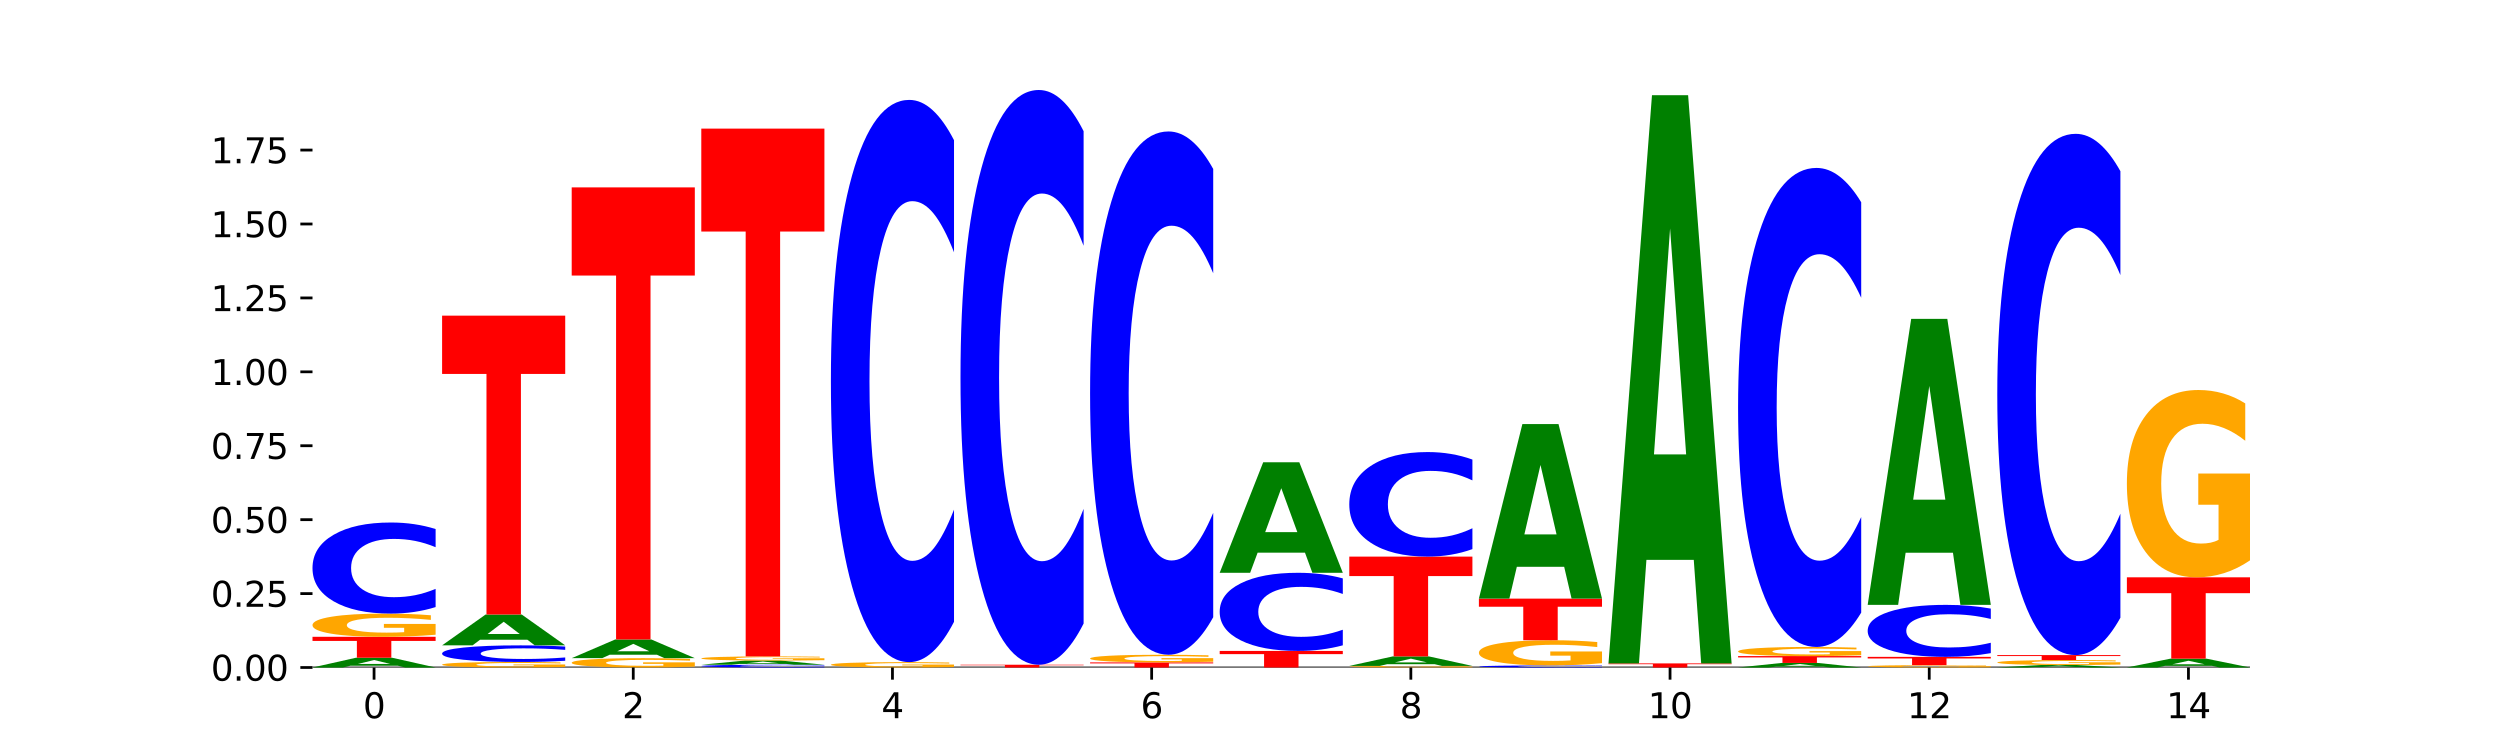 <?xml version="1.0" encoding="utf-8" standalone="no"?>
<!DOCTYPE svg PUBLIC "-//W3C//DTD SVG 1.1//EN"
  "http://www.w3.org/Graphics/SVG/1.1/DTD/svg11.dtd">
<svg xmlns:xlink="http://www.w3.org/1999/xlink" width="720pt" height="216pt" viewBox="0 0 720 216" xmlns="http://www.w3.org/2000/svg" version="1.1">
 <defs>
  <style type="text/css">*{stroke-linejoin: round; stroke-linecap: butt}</style>
 </defs>
 <g id="figure_1">
  <g id="patch_1">
   <path d="M 0 216 
L 720 216 
L 720 0 
L 0 0 
z
" style="fill: #ffffff"/>
  </g>
  <g id="axes_1">
   <g id="patch_2">
    <path d="M 90 192.24 
L 648 192.24 
L 648 25.92 
L 90 25.92 
z
" style="fill: #ffffff"/>
   </g>
   <g id="line2d_1">
    <path d="M 90 192.24 
L 648 192.24 
" clip-path="url(#pf41a03371e)" style="fill: none; stroke: #000000; stroke-width: 0.5; stroke-linecap: square"/>
   </g>
   <g id="patch_3">
    <path d="M 114.562 191.728 
L 100.925 191.728 
L 98.772 192.24 
L 90 192.24 
L 102.527 189.429 
L 112.931 189.429 
L 125.458 192.24 
L 116.693 192.24 
L 114.562 191.728 
z
M 103.1 191.206 
L 112.365 191.206 
L 107.74 190.088 
L 103.1 191.206 
z
" clip-path="url(#pf41a03371e)" style="fill: #008000"/>
   </g>
   <g id="patch_4">
    <path d="M 90 183.407 
L 125.458 183.407 
L 125.458 184.581 
L 112.701 184.581 
L 112.701 189.429 
L 102.781 189.429 
L 102.781 184.581 
L 90 184.581 
L 90 183.407 
z
" clip-path="url(#pf41a03371e)" style="fill: #ff0000"/>
   </g>
   <g id="patch_5">
    <path d="M 125.458 182.801 
Q 121.882 183.104 118.036 183.256 
Q 114.19 183.407 110.089 183.407 
Q 100.823 183.407 95.412 182.506 
Q 90 181.604 90 180.063 
Q 90 178.504 95.507 177.609 
Q 101.022 176.715 110.614 176.715 
Q 114.309 176.715 117.694 176.837 
Q 121.088 176.957 124.091 177.195 
L 124.091 178.529 
Q 120.992 178.223 117.925 178.072 
Q 114.857 177.92 111.774 177.92 
Q 106.068 177.92 102.977 178.476 
Q 99.886 179.03 99.886 180.063 
Q 99.886 181.086 102.866 181.644 
Q 105.846 182.201 111.329 182.201 
Q 112.823 182.201 114.102 182.17 
Q 115.382 182.136 116.399 182.067 
L 116.399 180.815 
L 110.558 180.815 
L 110.558 179.699 
L 125.458 179.699 
L 125.458 182.801 
z
" clip-path="url(#pf41a03371e)" style="fill: #ffa600"/>
   </g>
   <g id="patch_6">
    <path d="M 125.458 174.835 
Q 122.492 175.767 119.285 176.238 
Q 116.078 176.715 112.585 176.715 
Q 102.168 176.715 96.084 173.182 
Q 90 169.649 90 163.607 
Q 90 157.544 96.084 154.016 
Q 102.168 150.483 112.585 150.483 
Q 116.078 150.483 119.285 150.96 
Q 122.492 151.432 125.458 152.364 
L 125.458 157.593 
Q 122.465 156.357 119.562 155.783 
Q 116.658 155.208 113.451 155.208 
Q 107.698 155.208 104.401 157.446 
Q 101.114 159.679 101.114 163.607 
Q 101.114 167.52 104.401 169.757 
Q 107.698 171.99 113.451 171.99 
Q 116.658 171.99 119.562 171.416 
Q 122.465 170.836 125.458 169.6 
L 125.458 174.835 
z
" clip-path="url(#pf41a03371e)" style="fill: #0000ff"/>
   </g>
   <g id="patch_7">
    <path d="M 162.783 192.096 
Q 159.207 192.168 155.36 192.204 
Q 151.514 192.24 147.414 192.24 
Q 138.148 192.24 132.736 192.025 
Q 127.324 191.811 127.324 191.444 
Q 127.324 191.072 132.831 190.859 
Q 138.346 190.646 147.938 190.646 
Q 151.633 190.646 155.019 190.675 
Q 158.412 190.704 161.416 190.76 
L 161.416 191.078 
Q 158.317 191.005 155.249 190.969 
Q 152.182 190.933 149.098 190.933 
Q 143.393 190.933 140.301 191.066 
Q 137.21 191.198 137.21 191.444 
Q 137.21 191.687 140.19 191.82 
Q 143.17 191.953 148.653 191.953 
Q 150.147 191.953 151.427 191.945 
Q 152.706 191.937 153.723 191.921 
L 153.723 191.623 
L 147.883 191.623 
L 147.883 191.357 
L 162.783 191.357 
L 162.783 192.096 
z
" clip-path="url(#pf41a03371e)" style="fill: #ffa600"/>
   </g>
   <g id="patch_8">
    <path d="M 162.783 190.303 
Q 159.817 190.473 156.609 190.559 
Q 153.402 190.646 149.909 190.646 
Q 139.492 190.646 133.408 190.002 
Q 127.324 189.358 127.324 188.257 
Q 127.324 187.151 133.408 186.508 
Q 139.492 185.864 149.909 185.864 
Q 153.402 185.864 156.609 185.951 
Q 159.817 186.037 162.783 186.207 
L 162.783 187.16 
Q 159.79 186.935 156.886 186.83 
Q 153.983 186.725 150.776 186.725 
Q 145.022 186.725 141.726 187.133 
Q 138.438 187.54 138.438 188.257 
Q 138.438 188.97 141.726 189.378 
Q 145.022 189.785 150.776 189.785 
Q 153.983 189.785 156.886 189.68 
Q 159.79 189.574 162.783 189.349 
L 162.783 190.303 
z
" clip-path="url(#pf41a03371e)" style="fill: #0000ff"/>
   </g>
   <g id="patch_9">
    <path d="M 151.886 184.246 
L 138.25 184.246 
L 136.097 185.864 
L 127.324 185.864 
L 139.852 176.983 
L 150.255 176.983 
L 162.783 185.864 
L 154.018 185.864 
L 151.886 184.246 
z
M 140.425 182.598 
L 149.69 182.598 
L 145.064 179.065 
L 140.425 182.598 
z
" clip-path="url(#pf41a03371e)" style="fill: #008000"/>
   </g>
   <g id="patch_10">
    <path d="M 127.324 90.907 
L 162.783 90.907 
L 162.783 107.694 
L 150.026 107.694 
L 150.026 176.983 
L 140.106 176.983 
L 140.106 107.694 
L 127.324 107.694 
L 127.324 90.907 
z
" clip-path="url(#pf41a03371e)" style="fill: #ff0000"/>
   </g>
   <g id="patch_11">
    <path d="M 200.107 191.996 
Q 196.531 192.118 192.685 192.179 
Q 188.839 192.24 184.738 192.24 
Q 175.472 192.24 170.061 191.878 
Q 164.649 191.515 164.649 190.895 
Q 164.649 190.268 170.156 189.908 
Q 175.671 189.549 185.263 189.549 
Q 188.958 189.549 192.343 189.597 
Q 195.736 189.646 198.74 189.741 
L 198.74 190.278 
Q 195.641 190.155 192.574 190.094 
Q 189.506 190.033 186.423 190.033 
Q 180.717 190.033 177.626 190.257 
Q 174.535 190.48 174.535 190.895 
Q 174.535 191.307 177.515 191.531 
Q 180.495 191.755 185.978 191.755 
Q 187.472 191.755 188.751 191.742 
Q 190.031 191.729 191.048 191.701 
L 191.048 191.198 
L 185.207 191.198 
L 185.207 190.749 
L 200.107 190.749 
L 200.107 191.996 
z
" clip-path="url(#pf41a03371e)" style="fill: #ffa600"/>
   </g>
   <g id="patch_12">
    <path d="M 189.211 188.568 
L 175.574 188.568 
L 173.421 189.549 
L 164.649 189.549 
L 177.176 184.166 
L 187.58 184.166 
L 200.107 189.549 
L 191.342 189.549 
L 189.211 188.568 
z
M 177.749 187.569 
L 187.014 187.569 
L 182.389 185.428 
L 177.749 187.569 
z
" clip-path="url(#pf41a03371e)" style="fill: #008000"/>
   </g>
   <g id="patch_13">
    <path d="M 164.649 53.967 
L 200.107 53.967 
L 200.107 79.359 
L 187.35 79.359 
L 187.35 184.166 
L 177.43 184.166 
L 177.43 79.359 
L 164.649 79.359 
L 164.649 53.967 
z
" clip-path="url(#pf41a03371e)" style="fill: #ff0000"/>
   </g>
   <g id="patch_14">
    <path d="M 237.431 192.183 
Q 234.465 192.211 231.258 192.225 
Q 228.051 192.24 224.558 192.24 
Q 214.141 192.24 208.057 192.132 
Q 201.973 192.024 201.973 191.84 
Q 201.973 191.655 208.057 191.548 
Q 214.141 191.44 224.558 191.44 
Q 228.051 191.44 231.258 191.454 
Q 234.465 191.469 237.431 191.497 
L 237.431 191.657 
Q 234.439 191.619 231.535 191.602 
Q 228.632 191.584 225.424 191.584 
Q 219.671 191.584 216.375 191.652 
Q 213.087 191.72 213.087 191.84 
Q 213.087 191.96 216.375 192.028 
Q 219.671 192.096 225.424 192.096 
Q 228.632 192.096 231.535 192.078 
Q 234.439 192.061 237.431 192.023 
L 237.431 192.183 
z
" clip-path="url(#pf41a03371e)" style="fill: #0000ff"/>
   </g>
   <g id="patch_15">
    <path d="M 226.535 191.221 
L 212.899 191.221 
L 210.745 191.44 
L 201.973 191.44 
L 214.501 190.24 
L 224.904 190.24 
L 237.431 191.44 
L 228.667 191.44 
L 226.535 191.221 
z
M 215.073 190.999 
L 224.339 190.999 
L 219.713 190.521 
L 215.073 190.999 
z
" clip-path="url(#pf41a03371e)" style="fill: #008000"/>
   </g>
   <g id="patch_16">
    <path d="M 237.431 190.131 
Q 233.855 190.186 230.009 190.213 
Q 226.163 190.24 222.063 190.24 
Q 212.797 190.24 207.385 190.078 
Q 201.973 189.917 201.973 189.64 
Q 201.973 189.361 207.48 189.2 
Q 212.995 189.04 222.587 189.04 
Q 226.282 189.04 229.668 189.062 
Q 233.061 189.083 236.065 189.126 
L 236.065 189.365 
Q 232.965 189.31 229.898 189.283 
Q 226.831 189.256 223.747 189.256 
Q 218.041 189.256 214.95 189.356 
Q 211.859 189.455 211.859 189.64 
Q 211.859 189.824 214.839 189.924 
Q 217.819 190.024 223.302 190.024 
Q 224.796 190.024 226.076 190.018 
Q 227.355 190.012 228.372 190 
L 228.372 189.775 
L 222.531 189.775 
L 222.531 189.575 
L 237.431 189.575 
L 237.431 190.131 
z
" clip-path="url(#pf41a03371e)" style="fill: #ffa600"/>
   </g>
   <g id="patch_17">
    <path d="M 201.973 37.041 
L 237.431 37.041 
L 237.431 66.685 
L 224.675 66.685 
L 224.675 189.04 
L 214.755 189.04 
L 214.755 66.685 
L 201.973 66.685 
L 201.973 37.041 
z
" clip-path="url(#pf41a03371e)" style="fill: #ff0000"/>
   </g>
   <g id="patch_18">
    <path d="M 274.756 192.1 
Q 271.18 192.17 267.334 192.205 
Q 263.487 192.24 259.387 192.24 
Q 250.121 192.24 244.709 192.031 
Q 239.298 191.823 239.298 191.466 
Q 239.298 191.105 244.805 190.898 
Q 250.32 190.69 259.911 190.69 
Q 263.607 190.69 266.992 190.719 
Q 270.385 190.746 273.389 190.802 
L 273.389 191.11 
Q 270.29 191.04 267.222 191.005 
Q 264.155 190.97 261.072 190.97 
Q 255.366 190.97 252.275 191.098 
Q 249.183 191.227 249.183 191.466 
Q 249.183 191.703 252.163 191.832 
Q 255.143 191.961 260.627 191.961 
Q 262.121 191.961 263.4 191.954 
Q 264.679 191.946 265.697 191.93 
L 265.697 191.64 
L 259.856 191.64 
L 259.856 191.382 
L 274.756 191.382 
L 274.756 192.1 
z
" clip-path="url(#pf41a03371e)" style="fill: #ffa600"/>
   </g>
   <g id="patch_19">
    <path d="M 274.756 179.084 
Q 271.79 184.837 268.583 187.747 
Q 265.375 190.69 261.882 190.69 
Q 251.465 190.69 245.382 168.883 
Q 239.298 147.075 239.298 109.781 
Q 239.298 72.354 245.382 50.58 
Q 251.465 28.772 261.882 28.772 
Q 265.375 28.772 268.583 31.715 
Q 271.79 34.625 274.756 40.378 
L 274.756 72.655 
Q 271.763 65.029 268.86 61.483 
Q 265.956 57.938 262.749 57.938 
Q 256.995 57.938 253.699 71.752 
Q 250.411 85.532 250.411 109.781 
Q 250.411 133.93 253.699 147.744 
Q 256.995 161.524 262.749 161.524 
Q 265.956 161.524 268.86 157.979 
Q 271.763 154.4 274.756 146.774 
L 274.756 179.084 
z
" clip-path="url(#pf41a03371e)" style="fill: #0000ff"/>
   </g>
   <g id="patch_20">
    <path d="M 276.622 191.444 
L 312.08 191.444 
L 312.08 191.599 
L 299.324 191.599 
L 299.324 192.24 
L 289.404 192.24 
L 289.404 191.599 
L 276.622 191.599 
L 276.622 191.444 
z
" clip-path="url(#pf41a03371e)" style="fill: #ff0000"/>
   </g>
   <g id="patch_21">
    <path d="M 312.08 179.579 
Q 309.114 185.461 305.907 188.435 
Q 302.7 191.444 299.207 191.444 
Q 288.79 191.444 282.706 169.151 
Q 276.622 146.858 276.622 108.733 
Q 276.622 70.472 282.706 48.213 
Q 288.79 25.92 299.207 25.92 
Q 302.7 25.92 305.907 28.929 
Q 309.114 31.904 312.08 37.785 
L 312.08 70.78 
Q 309.087 62.984 306.184 59.36 
Q 303.28 55.736 300.073 55.736 
Q 294.32 55.736 291.023 69.857 
Q 287.736 83.944 287.736 108.733 
Q 287.736 133.42 291.023 147.541 
Q 294.32 161.629 300.073 161.629 
Q 303.28 161.629 306.184 158.004 
Q 309.087 154.346 312.08 146.55 
L 312.08 179.579 
z
" clip-path="url(#pf41a03371e)" style="fill: #0000ff"/>
   </g>
   <g id="patch_22">
    <path d="M 313.946 190.77 
L 349.405 190.77 
L 349.405 191.056 
L 336.648 191.056 
L 336.648 192.24 
L 326.728 192.24 
L 326.728 191.056 
L 313.946 191.056 
L 313.946 190.77 
z
" clip-path="url(#pf41a03371e)" style="fill: #ff0000"/>
   </g>
   <g id="patch_23">
    <path d="M 349.405 190.57 
Q 345.829 190.67 341.982 190.72 
Q 338.136 190.77 334.036 190.77 
Q 324.77 190.77 319.358 190.473 
Q 313.946 190.176 313.946 189.668 
Q 313.946 189.154 319.454 188.859 
Q 324.969 188.564 334.56 188.564 
Q 338.255 188.564 341.641 188.604 
Q 345.034 188.644 348.038 188.722 
L 348.038 189.162 
Q 344.939 189.061 341.871 189.012 
Q 338.804 188.961 335.72 188.961 
Q 330.015 188.961 326.923 189.145 
Q 323.832 189.327 323.832 189.668 
Q 323.832 190.005 326.812 190.189 
Q 329.792 190.372 335.275 190.372 
Q 336.769 190.372 338.049 190.362 
Q 339.328 190.351 340.345 190.328 
L 340.345 189.915 
L 334.505 189.915 
L 334.505 189.548 
L 349.405 189.548 
L 349.405 190.57 
z
" clip-path="url(#pf41a03371e)" style="fill: #ffa600"/>
   </g>
   <g id="patch_24">
    <path d="M 349.405 177.762 
Q 346.439 183.116 343.231 185.825 
Q 340.024 188.564 336.531 188.564 
Q 326.114 188.564 320.03 168.267 
Q 313.946 147.97 313.946 113.259 
Q 313.946 78.424 320.03 58.158 
Q 326.114 37.86 336.531 37.86 
Q 340.024 37.86 343.231 40.6 
Q 346.439 43.308 349.405 48.663 
L 349.405 78.704 
Q 346.412 71.606 343.508 68.306 
Q 340.605 65.006 337.398 65.006 
Q 331.644 65.006 328.348 77.863 
Q 325.06 90.689 325.06 113.259 
Q 325.06 135.735 328.348 148.592 
Q 331.644 161.418 337.398 161.418 
Q 340.605 161.418 343.508 158.118 
Q 346.412 154.787 349.405 147.69 
L 349.405 177.762 
z
" clip-path="url(#pf41a03371e)" style="fill: #0000ff"/>
   </g>
   <g id="patch_25">
    <path d="M 351.271 187.467 
L 386.729 187.467 
L 386.729 188.398 
L 373.972 188.398 
L 373.972 192.24 
L 364.052 192.24 
L 364.052 188.398 
L 351.271 188.398 
L 351.271 187.467 
z
" clip-path="url(#pf41a03371e)" style="fill: #ff0000"/>
   </g>
   <g id="patch_26">
    <path d="M 386.729 185.854 
Q 383.763 186.653 380.556 187.058 
Q 377.349 187.467 373.856 187.467 
Q 363.439 187.467 357.355 184.436 
Q 351.271 181.405 351.271 176.222 
Q 351.271 171.02 357.355 167.994 
Q 363.439 164.963 373.856 164.963 
Q 377.349 164.963 380.556 165.372 
Q 383.763 165.777 386.729 166.576 
L 386.729 171.062 
Q 383.736 170.002 380.833 169.509 
Q 377.929 169.017 374.722 169.017 
Q 368.969 169.017 365.672 170.937 
Q 362.385 172.852 362.385 176.222 
Q 362.385 179.578 365.672 181.498 
Q 368.969 183.413 374.722 183.413 
Q 377.929 183.413 380.833 182.92 
Q 383.736 182.423 386.729 181.363 
L 386.729 185.854 
z
" clip-path="url(#pf41a03371e)" style="fill: #0000ff"/>
   </g>
   <g id="patch_27">
    <path d="M 375.833 159.166 
L 362.196 159.166 
L 360.043 164.963 
L 351.271 164.963 
L 363.798 133.14 
L 374.202 133.14 
L 386.729 164.963 
L 377.964 164.963 
L 375.833 159.166 
z
M 364.371 153.26 
L 373.636 153.26 
L 369.011 140.602 
L 364.371 153.26 
z
" clip-path="url(#pf41a03371e)" style="fill: #008000"/>
   </g>
   <g id="patch_28">
    <path d="M 424.054 192.199 
Q 420.477 192.219 416.631 192.23 
Q 412.785 192.24 408.685 192.24 
Q 399.419 192.24 394.007 192.179 
Q 388.595 192.117 388.595 192.012 
Q 388.595 191.906 394.102 191.845 
Q 399.617 191.784 409.209 191.784 
Q 412.904 191.784 416.29 191.792 
Q 419.683 191.8 422.687 191.816 
L 422.687 191.907 
Q 419.587 191.887 416.52 191.876 
Q 413.453 191.866 410.369 191.866 
Q 404.664 191.866 401.572 191.904 
Q 398.481 191.942 398.481 192.012 
Q 398.481 192.082 401.461 192.12 
Q 404.441 192.158 409.924 192.158 
Q 411.418 192.158 412.698 192.156 
Q 413.977 192.153 414.994 192.149 
L 414.994 192.063 
L 409.153 192.063 
L 409.153 191.987 
L 424.054 191.987 
L 424.054 192.199 
z
" clip-path="url(#pf41a03371e)" style="fill: #ffa600"/>
   </g>
   <g id="patch_29">
    <path d="M 413.157 191.285 
L 399.521 191.285 
L 397.367 191.784 
L 388.595 191.784 
L 401.123 189.046 
L 411.526 189.046 
L 424.054 191.784 
L 415.289 191.784 
L 413.157 191.285 
z
M 401.695 190.777 
L 410.961 190.777 
L 406.335 189.688 
L 401.695 190.777 
z
" clip-path="url(#pf41a03371e)" style="fill: #008000"/>
   </g>
   <g id="patch_30">
    <path d="M 388.595 160.304 
L 424.054 160.304 
L 424.054 165.909 
L 411.297 165.909 
L 411.297 189.046 
L 401.377 189.046 
L 401.377 165.909 
L 388.595 165.909 
L 388.595 160.304 
z
" clip-path="url(#pf41a03371e)" style="fill: #ff0000"/>
   </g>
   <g id="patch_31">
    <path d="M 424.054 158.145 
Q 421.087 159.215 417.88 159.756 
Q 414.673 160.304 411.18 160.304 
Q 400.763 160.304 394.679 156.248 
Q 388.595 152.193 388.595 145.257 
Q 388.595 138.297 394.679 134.248 
Q 400.763 130.192 411.18 130.192 
Q 414.673 130.192 417.88 130.74 
Q 421.087 131.281 424.054 132.351 
L 424.054 138.353 
Q 421.061 136.935 418.157 136.275 
Q 415.254 135.616 412.047 135.616 
Q 406.293 135.616 402.997 138.185 
Q 399.709 140.748 399.709 145.257 
Q 399.709 149.748 402.997 152.317 
Q 406.293 154.88 412.047 154.88 
Q 415.254 154.88 418.157 154.22 
Q 421.061 153.555 424.054 152.137 
L 424.054 158.145 
z
" clip-path="url(#pf41a03371e)" style="fill: #0000ff"/>
   </g>
   <g id="patch_32">
    <path d="M 461.378 192.198 
Q 458.412 192.219 455.205 192.229 
Q 451.997 192.24 448.504 192.24 
Q 438.088 192.24 432.004 192.161 
Q 425.92 192.081 425.92 191.946 
Q 425.92 191.809 432.004 191.73 
Q 438.088 191.651 448.504 191.651 
Q 451.997 191.651 455.205 191.662 
Q 458.412 191.672 461.378 191.693 
L 461.378 191.81 
Q 458.385 191.783 455.482 191.77 
Q 452.578 191.757 449.371 191.757 
Q 443.618 191.757 440.321 191.807 
Q 437.033 191.857 437.033 191.946 
Q 437.033 192.033 440.321 192.084 
Q 443.618 192.134 449.371 192.134 
Q 452.578 192.134 455.482 192.121 
Q 458.385 192.108 461.378 192.08 
L 461.378 192.198 
z
" clip-path="url(#pf41a03371e)" style="fill: #0000ff"/>
   </g>
   <g id="patch_33">
    <path d="M 461.378 190.993 
Q 457.802 191.322 453.956 191.487 
Q 450.11 191.651 446.009 191.651 
Q 436.743 191.651 431.331 190.672 
Q 425.92 189.693 425.92 188.02 
Q 425.92 186.326 431.427 185.355 
Q 436.942 184.384 446.533 184.384 
Q 450.229 184.384 453.614 184.516 
Q 457.007 184.646 460.011 184.905 
L 460.011 186.353 
Q 456.912 186.021 453.844 185.858 
Q 450.777 185.693 447.694 185.693 
Q 441.988 185.693 438.897 186.296 
Q 435.805 186.898 435.805 188.02 
Q 435.805 189.13 438.785 189.737 
Q 441.765 190.342 447.249 190.342 
Q 448.743 190.342 450.022 190.307 
Q 451.302 190.271 452.319 190.196 
L 452.319 188.836 
L 446.478 188.836 
L 446.478 187.625 
L 461.378 187.625 
L 461.378 190.993 
z
" clip-path="url(#pf41a03371e)" style="fill: #ffa600"/>
   </g>
   <g id="patch_34">
    <path d="M 425.92 172.403 
L 461.378 172.403 
L 461.378 174.739 
L 448.621 174.739 
L 448.621 184.384 
L 438.701 184.384 
L 438.701 174.739 
L 425.92 174.739 
L 425.92 172.403 
z
" clip-path="url(#pf41a03371e)" style="fill: #ff0000"/>
   </g>
   <g id="patch_35">
    <path d="M 450.482 163.243 
L 436.845 163.243 
L 434.692 172.403 
L 425.92 172.403 
L 438.447 122.122 
L 448.85 122.122 
L 461.378 172.403 
L 452.613 172.403 
L 450.482 163.243 
z
M 439.02 153.911 
L 448.285 153.911 
L 443.66 133.911 
L 439.02 153.911 
z
" clip-path="url(#pf41a03371e)" style="fill: #008000"/>
   </g>
   <g id="patch_36">
    <path d="M 463.244 191.059 
L 498.702 191.059 
L 498.702 191.289 
L 485.946 191.289 
L 485.946 192.24 
L 476.026 192.24 
L 476.026 191.289 
L 463.244 191.289 
L 463.244 191.059 
z
" clip-path="url(#pf41a03371e)" style="fill: #ff0000"/>
   </g>
   <g id="patch_37">
    <path d="M 487.806 161.248 
L 474.169 161.248 
L 472.016 191.059 
L 463.244 191.059 
L 475.772 27.416 
L 486.175 27.416 
L 498.702 191.059 
L 489.937 191.059 
L 487.806 161.248 
z
M 476.344 130.876 
L 485.609 130.876 
L 480.984 65.784 
L 476.344 130.876 
z
" clip-path="url(#pf41a03371e)" style="fill: #008000"/>
   </g>
   <g id="patch_38">
    <path d="M 525.13 192.001 
L 511.494 192.001 
L 509.341 192.24 
L 500.569 192.24 
L 513.096 190.926 
L 523.499 190.926 
L 536.027 192.24 
L 527.262 192.24 
L 525.13 192.001 
z
M 513.669 191.757 
L 522.934 191.757 
L 518.309 191.234 
L 513.669 191.757 
z
" clip-path="url(#pf41a03371e)" style="fill: #008000"/>
   </g>
   <g id="patch_39">
    <path d="M 500.569 188.955 
L 536.027 188.955 
L 536.027 189.34 
L 523.27 189.34 
L 523.27 190.926 
L 513.35 190.926 
L 513.35 189.34 
L 500.569 189.34 
L 500.569 188.955 
z
" clip-path="url(#pf41a03371e)" style="fill: #ff0000"/>
   </g>
   <g id="patch_40">
    <path d="M 536.027 188.717 
Q 532.451 188.836 528.605 188.896 
Q 524.758 188.955 520.658 188.955 
Q 511.392 188.955 505.98 188.601 
Q 500.569 188.247 500.569 187.642 
Q 500.569 187.03 506.076 186.678 
Q 511.591 186.327 521.182 186.327 
Q 524.878 186.327 528.263 186.375 
Q 531.656 186.422 534.66 186.516 
L 534.66 187.039 
Q 531.561 186.919 528.493 186.86 
Q 525.426 186.801 522.343 186.801 
Q 516.637 186.801 513.546 187.019 
Q 510.454 187.237 510.454 187.642 
Q 510.454 188.044 513.434 188.263 
Q 516.414 188.482 521.898 188.482 
Q 523.391 188.482 524.671 188.469 
Q 525.95 188.456 526.968 188.429 
L 526.968 187.937 
L 521.127 187.937 
L 521.127 187.499 
L 536.027 187.499 
L 536.027 188.717 
z
" clip-path="url(#pf41a03371e)" style="fill: #ffa600"/>
   </g>
   <g id="patch_41">
    <path d="M 536.027 176.438 
Q 533.061 181.34 529.854 183.819 
Q 526.646 186.327 523.153 186.327 
Q 512.736 186.327 506.652 167.746 
Q 500.569 149.164 500.569 117.388 
Q 500.569 85.498 506.652 66.945 
Q 512.736 48.363 523.153 48.363 
Q 526.646 48.363 529.854 50.871 
Q 533.061 53.351 536.027 58.253 
L 536.027 85.754 
Q 533.034 79.256 530.13 76.235 
Q 527.227 73.215 524.02 73.215 
Q 518.266 73.215 514.97 84.985 
Q 511.682 96.726 511.682 117.388 
Q 511.682 137.964 514.97 149.734 
Q 518.266 161.476 524.02 161.476 
Q 527.227 161.476 530.13 158.455 
Q 533.034 155.406 536.027 148.908 
L 536.027 176.438 
z
" clip-path="url(#pf41a03371e)" style="fill: #0000ff"/>
   </g>
   <g id="patch_42">
    <path d="M 573.351 192.178 
Q 569.775 192.209 565.929 192.225 
Q 562.083 192.24 557.982 192.24 
Q 548.716 192.24 543.305 192.148 
Q 537.893 192.057 537.893 191.9 
Q 537.893 191.741 543.4 191.65 
Q 548.915 191.559 558.507 191.559 
Q 562.202 191.559 565.587 191.572 
Q 568.98 191.584 571.984 191.608 
L 571.984 191.744 
Q 568.885 191.713 565.818 191.697 
Q 562.75 191.682 559.667 191.682 
Q 553.961 191.682 550.87 191.738 
Q 547.779 191.795 547.779 191.9 
Q 547.779 192.004 550.759 192.061 
Q 553.739 192.117 559.222 192.117 
Q 560.716 192.117 561.995 192.114 
Q 563.275 192.111 564.292 192.104 
L 564.292 191.976 
L 558.451 191.976 
L 558.451 191.863 
L 573.351 191.863 
L 573.351 192.178 
z
" clip-path="url(#pf41a03371e)" style="fill: #ffa600"/>
   </g>
   <g id="patch_43">
    <path d="M 537.893 189.177 
L 573.351 189.177 
L 573.351 189.641 
L 560.594 189.641 
L 560.594 191.559 
L 550.674 191.559 
L 550.674 189.641 
L 537.893 189.641 
L 537.893 189.177 
z
" clip-path="url(#pf41a03371e)" style="fill: #ff0000"/>
   </g>
   <g id="patch_44">
    <path d="M 573.351 188.103 
Q 570.385 188.635 567.178 188.905 
Q 563.971 189.177 560.478 189.177 
Q 550.061 189.177 543.977 187.16 
Q 537.893 185.143 537.893 181.693 
Q 537.893 178.232 543.977 176.218 
Q 550.061 174.201 560.478 174.201 
Q 563.971 174.201 567.178 174.473 
Q 570.385 174.742 573.351 175.274 
L 573.351 178.26 
Q 570.358 177.554 567.455 177.226 
Q 564.551 176.899 561.344 176.899 
Q 555.591 176.899 552.294 178.176 
Q 549.007 179.451 549.007 181.693 
Q 549.007 183.927 552.294 185.205 
Q 555.591 186.479 561.344 186.479 
Q 564.551 186.479 567.455 186.151 
Q 570.358 185.82 573.351 185.115 
L 573.351 188.103 
z
" clip-path="url(#pf41a03371e)" style="fill: #0000ff"/>
   </g>
   <g id="patch_45">
    <path d="M 562.455 159.196 
L 548.818 159.196 
L 546.665 174.201 
L 537.893 174.201 
L 550.42 91.834 
L 560.824 91.834 
L 573.351 174.201 
L 564.586 174.201 
L 562.455 159.196 
z
M 550.993 143.909 
L 560.258 143.909 
L 555.633 111.146 
L 550.993 143.909 
z
" clip-path="url(#pf41a03371e)" style="fill: #008000"/>
   </g>
   <g id="patch_46">
    <path d="M 599.779 192.11 
L 586.143 192.11 
L 583.99 192.24 
L 575.217 192.24 
L 587.745 191.525 
L 598.148 191.525 
L 610.676 192.24 
L 601.911 192.24 
L 599.779 192.11 
z
M 588.318 191.977 
L 597.583 191.977 
L 592.957 191.693 
L 588.318 191.977 
z
" clip-path="url(#pf41a03371e)" style="fill: #008000"/>
   </g>
   <g id="patch_47">
    <path d="M 610.676 191.396 
Q 607.1 191.46 603.253 191.493 
Q 599.407 191.525 595.307 191.525 
Q 586.041 191.525 580.629 191.333 
Q 575.217 191.14 575.217 190.811 
Q 575.217 190.478 580.724 190.287 
Q 586.239 190.095 595.831 190.095 
Q 599.526 190.095 602.912 190.121 
Q 606.305 190.147 609.309 190.198 
L 609.309 190.483 
Q 606.21 190.418 603.142 190.385 
Q 600.075 190.353 596.991 190.353 
Q 591.286 190.353 588.194 190.472 
Q 585.103 190.59 585.103 190.811 
Q 585.103 191.029 588.083 191.149 
Q 591.063 191.268 596.546 191.268 
Q 598.04 191.268 599.32 191.261 
Q 600.599 191.254 601.616 191.239 
L 601.616 190.971 
L 595.776 190.971 
L 595.776 190.733 
L 610.676 190.733 
L 610.676 191.396 
z
" clip-path="url(#pf41a03371e)" style="fill: #ffa600"/>
   </g>
   <g id="patch_48">
    <path d="M 575.217 188.666 
L 610.676 188.666 
L 610.676 188.945 
L 597.919 188.945 
L 597.919 190.095 
L 587.999 190.095 
L 587.999 188.945 
L 575.217 188.945 
L 575.217 188.666 
z
" clip-path="url(#pf41a03371e)" style="fill: #ff0000"/>
   </g>
   <g id="patch_49">
    <path d="M 610.676 177.905 
Q 607.71 183.239 604.502 185.937 
Q 601.295 188.666 597.802 188.666 
Q 587.385 188.666 581.301 168.447 
Q 575.217 148.228 575.217 113.651 
Q 575.217 78.95 581.301 58.762 
Q 587.385 38.543 597.802 38.543 
Q 601.295 38.543 604.502 41.272 
Q 607.71 43.97 610.676 49.303 
L 610.676 79.229 
Q 607.683 72.158 604.779 68.871 
Q 601.876 65.584 598.669 65.584 
Q 592.915 65.584 589.619 78.392 
Q 586.331 91.168 586.331 113.651 
Q 586.331 136.041 589.619 148.848 
Q 592.915 161.624 598.669 161.624 
Q 601.876 161.624 604.779 158.337 
Q 607.683 155.019 610.676 147.949 
L 610.676 177.905 
z
" clip-path="url(#pf41a03371e)" style="fill: #0000ff"/>
   </g>
   <g id="patch_50">
    <path d="M 637.104 191.777 
L 623.467 191.777 
L 621.314 192.24 
L 612.542 192.24 
L 625.069 189.697 
L 635.473 189.697 
L 648 192.24 
L 639.235 192.24 
L 637.104 191.777 
z
M 625.642 191.305 
L 634.907 191.305 
L 630.282 190.293 
L 625.642 191.305 
z
" clip-path="url(#pf41a03371e)" style="fill: #008000"/>
   </g>
   <g id="patch_51">
    <path d="M 612.542 166.266 
L 648 166.266 
L 648 170.836 
L 635.243 170.836 
L 635.243 189.697 
L 625.323 189.697 
L 625.323 170.836 
L 612.542 170.836 
L 612.542 166.266 
z
" clip-path="url(#pf41a03371e)" style="fill: #ff0000"/>
   </g>
   <g id="patch_52">
    <path d="M 648 161.385 
Q 644.424 163.826 640.578 165.052 
Q 636.732 166.266 632.631 166.266 
Q 623.365 166.266 617.954 159.001 
Q 612.542 151.735 612.542 139.31 
Q 612.542 126.74 618.049 119.53 
Q 623.564 112.321 633.156 112.321 
Q 636.851 112.321 640.236 113.301 
Q 643.629 114.271 646.633 116.187 
L 646.633 126.941 
Q 643.534 124.478 640.467 123.263 
Q 637.399 122.038 634.316 122.038 
Q 628.61 122.038 625.519 126.517 
Q 622.428 130.986 622.428 139.31 
Q 622.428 147.556 625.408 152.058 
Q 628.388 156.549 633.871 156.549 
Q 635.365 156.549 636.644 156.293 
Q 637.924 156.025 638.941 155.468 
L 638.941 145.372 
L 633.1 145.372 
L 633.1 136.379 
L 648 136.379 
L 648 161.385 
z
" clip-path="url(#pf41a03371e)" style="fill: #ffa600"/>
   </g>
   <g id="matplotlib.axis_1">
    <g id="xtick_1">
     <g id="line2d_2">
      <defs>
       <path id="md64ff2d49b" d="M 0 0 
L 0 3.5 
" style="stroke: #000000; stroke-width: 0.8"/>
      </defs>
      <g>
       <use xlink:href="#md64ff2d49b" x="107.729" y="192.24" style="stroke: #000000; stroke-width: 0.8"/>
      </g>
     </g>
     <g id="text_1">
      <!-- 0 -->
      <g transform="translate(104.548 206.838) scale(0.1 -0.1)">
       <defs>
        <path id="DejaVuSans-30" d="M 2034 4250 
Q 1547 4250 1301 3770 
Q 1056 3291 1056 2328 
Q 1056 1369 1301 889 
Q 1547 409 2034 409 
Q 2525 409 2770 889 
Q 3016 1369 3016 2328 
Q 3016 3291 2770 3770 
Q 2525 4250 2034 4250 
z
M 2034 4750 
Q 2819 4750 3233 4129 
Q 3647 3509 3647 2328 
Q 3647 1150 3233 529 
Q 2819 -91 2034 -91 
Q 1250 -91 836 529 
Q 422 1150 422 2328 
Q 422 3509 836 4129 
Q 1250 4750 2034 4750 
z
" transform="scale(0.016)"/>
       </defs>
       <use xlink:href="#DejaVuSans-30"/>
      </g>
     </g>
    </g>
    <g id="xtick_2">
     <g id="line2d_3">
      <g>
       <use xlink:href="#md64ff2d49b" x="182.378" y="192.24" style="stroke: #000000; stroke-width: 0.8"/>
      </g>
     </g>
     <g id="text_2">
      <!-- 2 -->
      <g transform="translate(179.197 206.838) scale(0.1 -0.1)">
       <defs>
        <path id="DejaVuSans-32" d="M 1228 531 
L 3431 531 
L 3431 0 
L 469 0 
L 469 531 
Q 828 903 1448 1529 
Q 2069 2156 2228 2338 
Q 2531 2678 2651 2914 
Q 2772 3150 2772 3378 
Q 2772 3750 2511 3984 
Q 2250 4219 1831 4219 
Q 1534 4219 1204 4116 
Q 875 4013 500 3803 
L 500 4441 
Q 881 4594 1212 4672 
Q 1544 4750 1819 4750 
Q 2544 4750 2975 4387 
Q 3406 4025 3406 3419 
Q 3406 3131 3298 2873 
Q 3191 2616 2906 2266 
Q 2828 2175 2409 1742 
Q 1991 1309 1228 531 
z
" transform="scale(0.016)"/>
       </defs>
       <use xlink:href="#DejaVuSans-32"/>
      </g>
     </g>
    </g>
    <g id="xtick_3">
     <g id="line2d_4">
      <g>
       <use xlink:href="#md64ff2d49b" x="257.027" y="192.24" style="stroke: #000000; stroke-width: 0.8"/>
      </g>
     </g>
     <g id="text_3">
      <!-- 4 -->
      <g transform="translate(253.846 206.838) scale(0.1 -0.1)">
       <defs>
        <path id="DejaVuSans-34" d="M 2419 4116 
L 825 1625 
L 2419 1625 
L 2419 4116 
z
M 2253 4666 
L 3047 4666 
L 3047 1625 
L 3713 1625 
L 3713 1100 
L 3047 1100 
L 3047 0 
L 2419 0 
L 2419 1100 
L 313 1100 
L 313 1709 
L 2253 4666 
z
" transform="scale(0.016)"/>
       </defs>
       <use xlink:href="#DejaVuSans-34"/>
      </g>
     </g>
    </g>
    <g id="xtick_4">
     <g id="line2d_5">
      <g>
       <use xlink:href="#md64ff2d49b" x="331.676" y="192.24" style="stroke: #000000; stroke-width: 0.8"/>
      </g>
     </g>
     <g id="text_4">
      <!-- 6 -->
      <g transform="translate(328.494 206.838) scale(0.1 -0.1)">
       <defs>
        <path id="DejaVuSans-36" d="M 2113 2584 
Q 1688 2584 1439 2293 
Q 1191 2003 1191 1497 
Q 1191 994 1439 701 
Q 1688 409 2113 409 
Q 2538 409 2786 701 
Q 3034 994 3034 1497 
Q 3034 2003 2786 2293 
Q 2538 2584 2113 2584 
z
M 3366 4563 
L 3366 3988 
Q 3128 4100 2886 4159 
Q 2644 4219 2406 4219 
Q 1781 4219 1451 3797 
Q 1122 3375 1075 2522 
Q 1259 2794 1537 2939 
Q 1816 3084 2150 3084 
Q 2853 3084 3261 2657 
Q 3669 2231 3669 1497 
Q 3669 778 3244 343 
Q 2819 -91 2113 -91 
Q 1303 -91 875 529 
Q 447 1150 447 2328 
Q 447 3434 972 4092 
Q 1497 4750 2381 4750 
Q 2619 4750 2861 4703 
Q 3103 4656 3366 4563 
z
" transform="scale(0.016)"/>
       </defs>
       <use xlink:href="#DejaVuSans-36"/>
      </g>
     </g>
    </g>
    <g id="xtick_5">
     <g id="line2d_6">
      <g>
       <use xlink:href="#md64ff2d49b" x="406.324" y="192.24" style="stroke: #000000; stroke-width: 0.8"/>
      </g>
     </g>
     <g id="text_5">
      <!-- 8 -->
      <g transform="translate(403.143 206.838) scale(0.1 -0.1)">
       <defs>
        <path id="DejaVuSans-38" d="M 2034 2216 
Q 1584 2216 1326 1975 
Q 1069 1734 1069 1313 
Q 1069 891 1326 650 
Q 1584 409 2034 409 
Q 2484 409 2743 651 
Q 3003 894 3003 1313 
Q 3003 1734 2745 1975 
Q 2488 2216 2034 2216 
z
M 1403 2484 
Q 997 2584 770 2862 
Q 544 3141 544 3541 
Q 544 4100 942 4425 
Q 1341 4750 2034 4750 
Q 2731 4750 3128 4425 
Q 3525 4100 3525 3541 
Q 3525 3141 3298 2862 
Q 3072 2584 2669 2484 
Q 3125 2378 3379 2068 
Q 3634 1759 3634 1313 
Q 3634 634 3220 271 
Q 2806 -91 2034 -91 
Q 1263 -91 848 271 
Q 434 634 434 1313 
Q 434 1759 690 2068 
Q 947 2378 1403 2484 
z
M 1172 3481 
Q 1172 3119 1398 2916 
Q 1625 2713 2034 2713 
Q 2441 2713 2670 2916 
Q 2900 3119 2900 3481 
Q 2900 3844 2670 4047 
Q 2441 4250 2034 4250 
Q 1625 4250 1398 4047 
Q 1172 3844 1172 3481 
z
" transform="scale(0.016)"/>
       </defs>
       <use xlink:href="#DejaVuSans-38"/>
      </g>
     </g>
    </g>
    <g id="xtick_6">
     <g id="line2d_7">
      <g>
       <use xlink:href="#md64ff2d49b" x="480.973" y="192.24" style="stroke: #000000; stroke-width: 0.8"/>
      </g>
     </g>
     <g id="text_6">
      <!-- 10 -->
      <g transform="translate(474.611 206.838) scale(0.1 -0.1)">
       <defs>
        <path id="DejaVuSans-31" d="M 794 531 
L 1825 531 
L 1825 4091 
L 703 3866 
L 703 4441 
L 1819 4666 
L 2450 4666 
L 2450 531 
L 3481 531 
L 3481 0 
L 794 0 
L 794 531 
z
" transform="scale(0.016)"/>
       </defs>
       <use xlink:href="#DejaVuSans-31"/>
       <use xlink:href="#DejaVuSans-30" x="63.623"/>
      </g>
     </g>
    </g>
    <g id="xtick_7">
     <g id="line2d_8">
      <g>
       <use xlink:href="#md64ff2d49b" x="555.622" y="192.24" style="stroke: #000000; stroke-width: 0.8"/>
      </g>
     </g>
     <g id="text_7">
      <!-- 12 -->
      <g transform="translate(549.26 206.838) scale(0.1 -0.1)">
       <use xlink:href="#DejaVuSans-31"/>
       <use xlink:href="#DejaVuSans-32" x="63.623"/>
      </g>
     </g>
    </g>
    <g id="xtick_8">
     <g id="line2d_9">
      <g>
       <use xlink:href="#md64ff2d49b" x="630.271" y="192.24" style="stroke: #000000; stroke-width: 0.8"/>
      </g>
     </g>
     <g id="text_8">
      <!-- 14 -->
      <g transform="translate(623.908 206.838) scale(0.1 -0.1)">
       <use xlink:href="#DejaVuSans-31"/>
       <use xlink:href="#DejaVuSans-34" x="63.623"/>
      </g>
     </g>
    </g>
   </g>
   <g id="matplotlib.axis_2">
    <g id="ytick_1">
     <g id="line2d_10">
      <defs>
       <path id="mc93dc095e0" d="M 0 0 
L -3.5 0 
" style="stroke: #000000; stroke-width: 0.8"/>
      </defs>
      <g>
       <use xlink:href="#mc93dc095e0" x="90" y="192.24" style="stroke: #000000; stroke-width: 0.8"/>
      </g>
     </g>
     <g id="text_9">
      <!-- 0.00 -->
      <g transform="translate(60.734 196.039) scale(0.1 -0.1)">
       <defs>
        <path id="DejaVuSans-2e" d="M 684 794 
L 1344 794 
L 1344 0 
L 684 0 
L 684 794 
z
" transform="scale(0.016)"/>
       </defs>
       <use xlink:href="#DejaVuSans-30"/>
       <use xlink:href="#DejaVuSans-2e" x="63.623"/>
       <use xlink:href="#DejaVuSans-30" x="95.41"/>
       <use xlink:href="#DejaVuSans-30" x="159.033"/>
      </g>
     </g>
    </g>
    <g id="ytick_2">
     <g id="line2d_11">
      <g>
       <use xlink:href="#mc93dc095e0" x="90" y="170.952" style="stroke: #000000; stroke-width: 0.8"/>
      </g>
     </g>
     <g id="text_10">
      <!-- 0.25 -->
      <g transform="translate(60.734 174.751) scale(0.1 -0.1)">
       <defs>
        <path id="DejaVuSans-35" d="M 691 4666 
L 3169 4666 
L 3169 4134 
L 1269 4134 
L 1269 2991 
Q 1406 3038 1543 3061 
Q 1681 3084 1819 3084 
Q 2600 3084 3056 2656 
Q 3513 2228 3513 1497 
Q 3513 744 3044 326 
Q 2575 -91 1722 -91 
Q 1428 -91 1123 -41 
Q 819 9 494 109 
L 494 744 
Q 775 591 1075 516 
Q 1375 441 1709 441 
Q 2250 441 2565 725 
Q 2881 1009 2881 1497 
Q 2881 1984 2565 2268 
Q 2250 2553 1709 2553 
Q 1456 2553 1204 2497 
Q 953 2441 691 2322 
L 691 4666 
z
" transform="scale(0.016)"/>
       </defs>
       <use xlink:href="#DejaVuSans-30"/>
       <use xlink:href="#DejaVuSans-2e" x="63.623"/>
       <use xlink:href="#DejaVuSans-32" x="95.41"/>
       <use xlink:href="#DejaVuSans-35" x="159.033"/>
      </g>
     </g>
    </g>
    <g id="ytick_3">
     <g id="line2d_12">
      <g>
       <use xlink:href="#mc93dc095e0" x="90" y="149.664" style="stroke: #000000; stroke-width: 0.8"/>
      </g>
     </g>
     <g id="text_11">
      <!-- 0.50 -->
      <g transform="translate(60.734 153.464) scale(0.1 -0.1)">
       <use xlink:href="#DejaVuSans-30"/>
       <use xlink:href="#DejaVuSans-2e" x="63.623"/>
       <use xlink:href="#DejaVuSans-35" x="95.41"/>
       <use xlink:href="#DejaVuSans-30" x="159.033"/>
      </g>
     </g>
    </g>
    <g id="ytick_4">
     <g id="line2d_13">
      <g>
       <use xlink:href="#mc93dc095e0" x="90" y="128.376" style="stroke: #000000; stroke-width: 0.8"/>
      </g>
     </g>
     <g id="text_12">
      <!-- 0.75 -->
      <g transform="translate(60.734 132.176) scale(0.1 -0.1)">
       <defs>
        <path id="DejaVuSans-37" d="M 525 4666 
L 3525 4666 
L 3525 4397 
L 1831 0 
L 1172 0 
L 2766 4134 
L 525 4134 
L 525 4666 
z
" transform="scale(0.016)"/>
       </defs>
       <use xlink:href="#DejaVuSans-30"/>
       <use xlink:href="#DejaVuSans-2e" x="63.623"/>
       <use xlink:href="#DejaVuSans-37" x="95.41"/>
       <use xlink:href="#DejaVuSans-35" x="159.033"/>
      </g>
     </g>
    </g>
    <g id="ytick_5">
     <g id="line2d_14">
      <g>
       <use xlink:href="#mc93dc095e0" x="90" y="107.089" style="stroke: #000000; stroke-width: 0.8"/>
      </g>
     </g>
     <g id="text_13">
      <!-- 1.00 -->
      <g transform="translate(60.734 110.888) scale(0.1 -0.1)">
       <use xlink:href="#DejaVuSans-31"/>
       <use xlink:href="#DejaVuSans-2e" x="63.623"/>
       <use xlink:href="#DejaVuSans-30" x="95.41"/>
       <use xlink:href="#DejaVuSans-30" x="159.033"/>
      </g>
     </g>
    </g>
    <g id="ytick_6">
     <g id="line2d_15">
      <g>
       <use xlink:href="#mc93dc095e0" x="90" y="85.801" style="stroke: #000000; stroke-width: 0.8"/>
      </g>
     </g>
     <g id="text_14">
      <!-- 1.25 -->
      <g transform="translate(60.734 89.6) scale(0.1 -0.1)">
       <use xlink:href="#DejaVuSans-31"/>
       <use xlink:href="#DejaVuSans-2e" x="63.623"/>
       <use xlink:href="#DejaVuSans-32" x="95.41"/>
       <use xlink:href="#DejaVuSans-35" x="159.033"/>
      </g>
     </g>
    </g>
    <g id="ytick_7">
     <g id="line2d_16">
      <g>
       <use xlink:href="#mc93dc095e0" x="90" y="64.513" style="stroke: #000000; stroke-width: 0.8"/>
      </g>
     </g>
     <g id="text_15">
      <!-- 1.50 -->
      <g transform="translate(60.734 68.312) scale(0.1 -0.1)">
       <use xlink:href="#DejaVuSans-31"/>
       <use xlink:href="#DejaVuSans-2e" x="63.623"/>
       <use xlink:href="#DejaVuSans-35" x="95.41"/>
       <use xlink:href="#DejaVuSans-30" x="159.033"/>
      </g>
     </g>
    </g>
    <g id="ytick_8">
     <g id="line2d_17">
      <g>
       <use xlink:href="#mc93dc095e0" x="90" y="43.225" style="stroke: #000000; stroke-width: 0.8"/>
      </g>
     </g>
     <g id="text_16">
      <!-- 1.75 -->
      <g transform="translate(60.734 47.024) scale(0.1 -0.1)">
       <use xlink:href="#DejaVuSans-31"/>
       <use xlink:href="#DejaVuSans-2e" x="63.623"/>
       <use xlink:href="#DejaVuSans-37" x="95.41"/>
       <use xlink:href="#DejaVuSans-35" x="159.033"/>
      </g>
     </g>
    </g>
   </g>
  </g>
 </g>
 <defs>
  <clipPath id="pf41a03371e">
   <rect x="90" y="25.92" width="558" height="166.32"/>
  </clipPath>
 </defs>
</svg>
